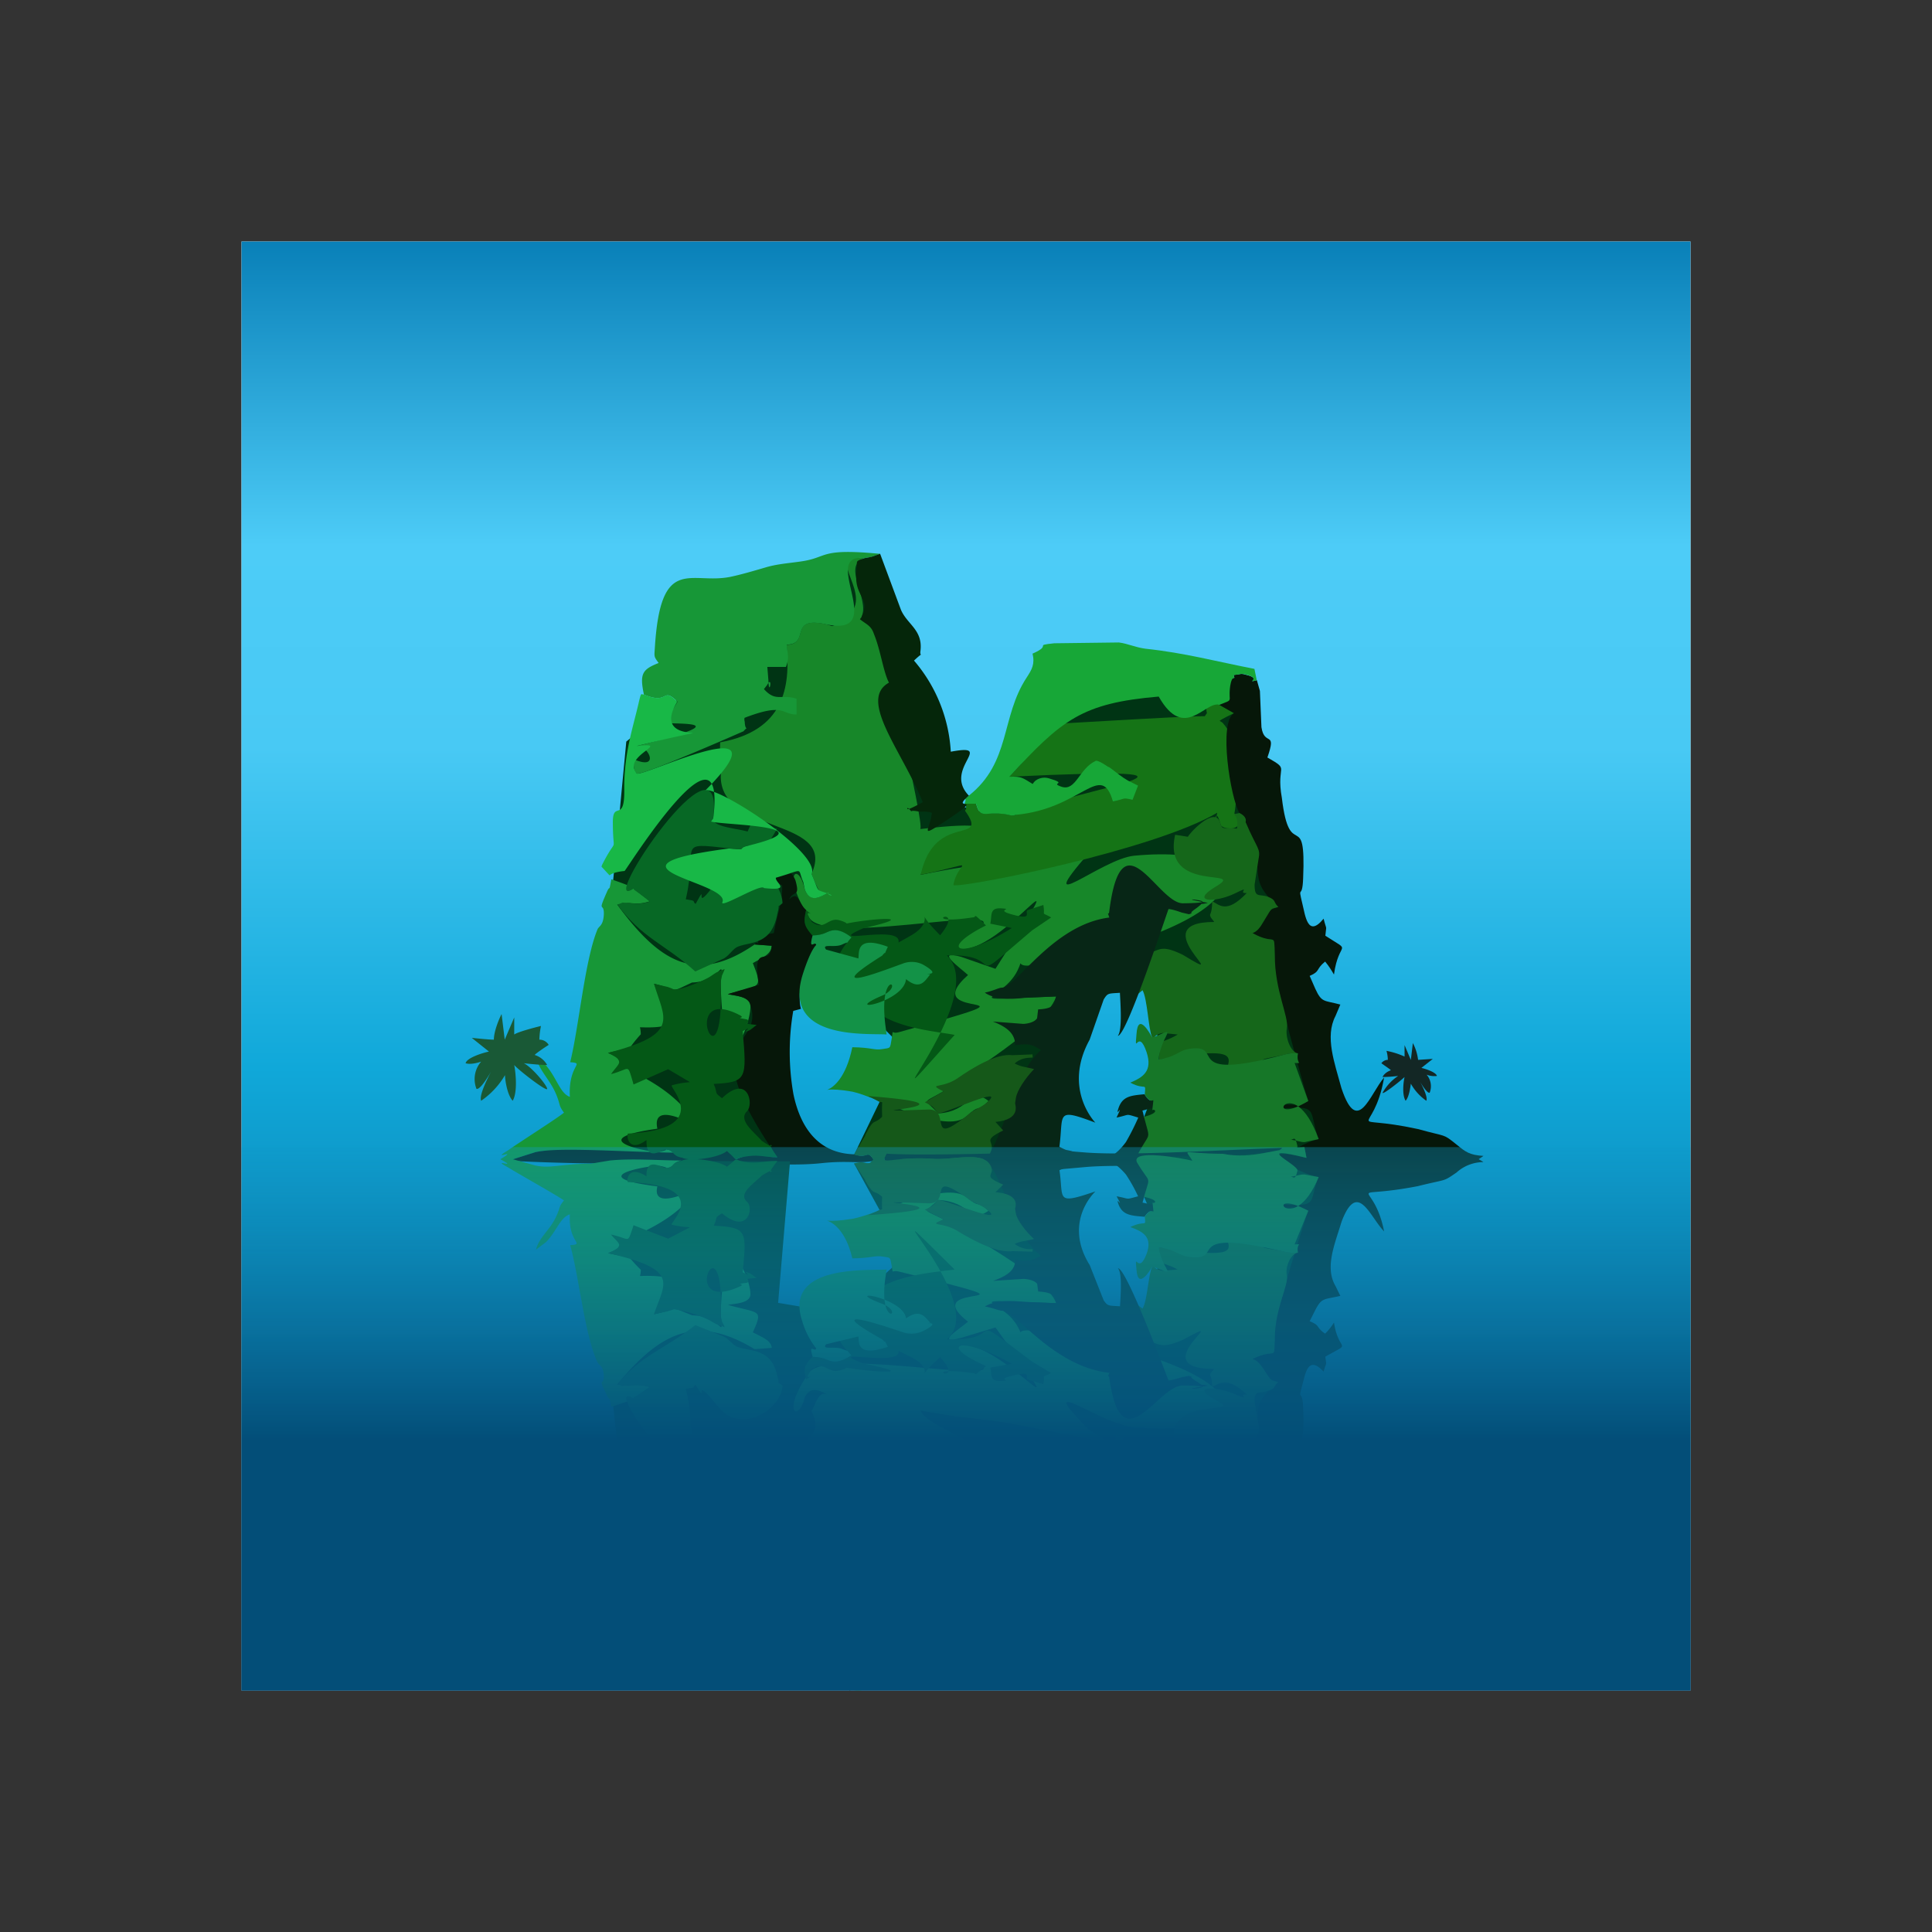 <svg xmlns="http://www.w3.org/2000/svg" width="24" height="24" fill="none" viewBox="0 0 24 24">
    <rect x="0" y="0" width="24" height="24" fill="#333333" stroke="none"/>
    <path fill="#fff" d="M21 3H3v18h18z"/>
    <path fill="url(#MTVT__a)" d="M3 3h18v18H3z"/>
    <path fill="#003414" d="m7.323 14.046.457-4.834 2.777-2.282.337.26.81 2.755.463.135 1.019-1.88 2.137.225 1.424 5.888-.566.235-2.201-.07.424-1.1-.074-1.382-.803.032-.952 2.372-1.964-.058.63-1.305-.797-.794-.778.138.148 1.993-2.234.007z"/>
    <path fill="#178729" d="m8.946 9.222-.003.135c-.138.032-.296.08-.424.11.147.295.022.051.443.077-.138.851 1.456.578 1.119 1.311.08.193.112.3.218.225-.128.08-.234.129-.302-.029-.074-.36-.302-.212.058.354.257.38 2.95-.29 1.938.215-.09.103-.048 0-.112.167.562.122 1.632-1.555.485.248l-.424-.148c-.341-.097-.016.135.083.225-.69.614 1.222.132-.858.71-.103.03-.067-.058-.09.08-.022.13-.01.113-.116.13-.1.018-.132-.02-.373-.023-.16.777-.642.437.004.553.311.067 1.157.54 1.414.305.174-.158.106-.048.235-.151l.019-.02.02-.019c-.245-.19-.207.129-.628.155-.167-.197-.215-.11.065-.274-.039-.022 1.256-.739 1.404-1.18-1.295.055-.675.071-.482-.32.087-.178-.042-.033.187-.068 2.822-.466 3.011-1.524 1.263-1.36-.408.039-1.286.8-.57-.026.123-.096.1-.045.277-.205.065-.013.055.096.07.128.162-.07.02.007.142-.15.235-.303.367-.071-.173-.226-1.328-.366-.306.042-.09.257-1.967.473-1.302.254-2.308.46.058-.28 1.64-.759-.006-.569.067-.032-.547-2.594-.547-2.597 0-.01-.186-.032-.183-.039.11-.215-.248-.633.035-.73-.55-.063.187.493-.247.743-.19.139-.113.103-.235.077-.466-.1-.183.248-.482.258.048.536-.032 1.063-.826 1.211"/>
    <path fill="#157416" d="M11.984 9.983c.026.039.016.071.016.071 0-.006-.007.01-.013.016.315.44-.376-.003-.55.797.778-.16.46-.19.406.129.134.035 2.5-.437 3.278-.9-.035.218-.032-.106.035.122l.01.032c.013.055.354.097.16-.157 0 .183.136-.756-.105-1.074-.033-.035-.02-.038-.071-.064.032-.026.135-.074.18-.097l-.183-.102c-.103-.033-.061-.023-.184-.013l.023.064c.003.135.058-.032-.02.09-.353 0-1.937.106-2.015.1l.016.138s-.299-.148-.479.17c.473-.058.235.145.049.344 3.066-.145.913.129.08.473-.064.028-.074-.023-.29-.017-.121.004-.16.03-.202-.122z"/>
    <path fill="#061709" d="m15.15 8.757.18.103c-.196.106-.045 1.054.067 1.24.103.052.074.113.074.113.296.675-.02.656.408 1.054-.128.036-.119.065-.176.174-.049.08-.087.132-.145.15.299.168.267-.044.276.28v.206c-.006.077.364 1.44.418 1.601-.17.103-.305-.02-.392.1.543-.055.386.003.52.372-.285.065-.873.476-.15.27l-.026.152.11-.03 1.651-.086c.222-.01.29.032.463-.097-.173-.01-.225-.051-.334-.141-.177-.141-.11-.09-.482-.193-.936-.202-.553.132-.418-.64-.177.206-.328.73-.527.142l-.007-.023c-.08-.298-.205-.626-.07-.883l.06-.142c-.205-.055-.23-.02-.311-.196l-.07-.16c.137-.059.07-.078.192-.178.048.058.07.094.11.161.06-.44.24-.257-.107-.482.013-.148.02-.048-.022-.212-.2.247-.228-.048-.264-.187-.06-.253 0-.032.01-.314.038-.9-.167-.18-.264-.997-.077-.427.113-.337-.18-.504.12-.344-.038-.132-.074-.377l-.019-.45-.038-.134c-.145.038.051-.013-.103-.058-.11-.032-.078-.016-.187-.007.032.09-.019-.042-.042.164-.022.183.049.135-.135.21z"/>
    <path fill="#179737" d="M7.999 8.628c.321.135.218-.106.418.09-.03.042-.071.129-.113.158-.836.237 1.434-.065-.395.392.144-.016.302.315-.045.16v.02l.01.083c.003.023.019.065.035.077.045.042 1.327-.524 1.327-.524.08-.093.026.023.016-.102 0-.03-.01-.032-.003-.065.501-.192.456-.041.646-.041V8.68c-.19-.062-.257.045-.405-.12l.039-.05c.077-.14.022.173.016-.065l-.013-.16h.231c.042-.107.023-.142.01-.277.299-.007.016-.354.482-.254.804.173-.087-.89.482-.82l.09-.016.106-.038c-.745-.071-.643.038-.954.09-.155.025-.309.032-.463.077s-.306.09-.444.119c-.495.1-.868-.286-.938.893-.007.103-.01.097.048.177-.203.08-.238.132-.183.392m-1.34 4.497c.035.18.183.289.26.495.045.115.019.109.087.202-.09.074-.557.37-.698.47-.228.138.154-.04-.093.109l.1.019.334-.106c.193-.045.321.026.688.029l.24.042c.28.032.611 0 .891-.003-.135-.03-.08-.09-.193-.104-.141-.019.151-.022-.087.033-.06.012-1.009-.151-.022-.29-.074-.35.424-.06.498-.032-.006-.013-.016-.048-.022-.042-.386-.572-.974-.636-.958-.806l-.129-.061c.376-.097.167.032.405-.232a.4.4 0 0 0-.01-.087c.759.03.248-.292.177-.54.322.078.177.12.47-.016.372-.01.388-.356.356-.012v.051c.045 1.44.415.376.364.225-.033-.096-.187-.096-.274-.119.392-.119.44-.051.309-.386.138-.077.225-.112.235-.215l-.213-.016c-.716.489-1.163.244-1.706-.495.196-.045-.087-.016.138-.02.064 0 .128.023.267-.022l-.078-.06c-.173-.133-.115-.113-.401-.213-.032.177-.013.064-.052.151-.128.29-.035.119-.041.286-.007.138-.058.142-.078.183-.16.386-.231 1.215-.34 1.652.193.016-.026.023-.004.431-.122-.045-.16-.231-.295-.389l-.129-.11z"/>
    <path fill="#15671A" d="m14.759 10.395-.161-.025c-.167.742.916.401.501.646-.321.193-.01.199.225.09.25-.122.032 0 .164-.013-.257.27-.344.141-.43.103 0 .176-.042.15-.02.193 0 .01.039.05.045.064-.91 0 .302.832-.389.408-.312-.151-.28-.032-.501-.007-.07-.064-.042.02-.042-.147-.096-.084.036-.036-.119-.032.013.144.016.106-.064.16.427.11-.347.942.225.466.061.106.074.498.119.582.048.097-.042-.016.128-.051l.19.019c-.244.144-.2 0-.235.315 1.51-.267.489.18.949.43.289-.302.192.017.41-.16.126-.11.21-.129.04-.183-.168-.058-.068.019-.065.032-.119-.158-.032-.119.225-.183.077-.023.08-.017.17-.017-.09-.012-.16-.196-.138-.315.026-.14-.15-.465-.15-.9-.01-.32.019-.112-.277-.279.058-.02.096-.07.141-.151l.032-.051c.071-.113.045-.094.148-.123-.067-.06-.02-.086-.135-.128-.106-.036-.16.022-.16-.148l.048-.312c.029-.144-.01-.116-.16-.466 0 0 .028-.061-.075-.112-.15.032 0-.03-.032.193-.17-.02-.18.028-.209-.074-.067-.225-.415.17-.399.176"/>
    <path fill="#072616" d="M12.289 14.339c-.096.17-.466.051-.691.067-.534.042-.678-.115-.582.074a18 18 0 0 1 2.08.052l.405-.036c.562-.045 1.796.042 2.423.065-.026-.129-1.523-.11-1.636-.129 0-.257.035-.119-.096-.636.215-.058.138-.03.122 0 .026-.257.02-.013-.097-.203-.173.016-.27.026-.321.168-.051.15.077-.097-.026.122.177-.036.097-.052.27 0a3 3 0 0 1-.154.305c-.257.344-.44.183-.65.119-.118-.036-.054 0-.176-.061.055-.409-.055-.489.447-.3 0 0-.409-.417-.071-1.031l.174-.498c.051-.084.057-.074.202-.084.006.129.032.466-.026.534.107.01.608-1.524.63-1.575.065.006.155.042.168.045l.086.02c.078-.026-.025.006.078-.065.144-.106.012-.039.157-.077-.569-.093.334 0-.312.006-.315 0-.758-1.118-.913.097-.006.07-.032-.02 0 .08-.7.087-1.157.868-1.334.871-.038 0-.112.042-.212.061 0 0 .126.116.489.064l.398-.016c-.032.087-.01.151-.225.161l-.013.11c-.041.064-.16.07-.173.07l-.376-.029c.164.064.28.145.276.296.145-.026.216-.016.322.06-.309.252-.418.917-.643 1.293"/>
    <path fill="#17A737" d="M12.826 8.116c.032.135-.007.2-.074.303-.322.491-.193 1.05-.717 1.465-.084.07-.016 0-.052.1h.142c.042.15.08.128.202.122.216-.006.222.045.29.016.82-.074 1.06-.675 1.208-.167.17-.032.103-.051.244-.02l.068-.176-.09-.045c-.106-.045-.273-.2-.28-.187 0 0-.135-.096-.16-.073-.203.096-.241.376-.418.32-.16-.054.093-.031-.158-.105-.07-.023-.164 0-.202.07-.129-.077-.135-.096-.29-.09.65-.707.9-.915 1.855-.996.318.563.579.048.752.103.183-.074.113-.026.132-.209.026-.206.08-.074.045-.16.11-.013.077-.03.183 0 .16.048-.038.096.106.064l-.029-.142c-.466-.09-.867-.199-1.35-.25-.128-.016-.225-.065-.334-.078l-.803.01c-.27.029-.013.016-.27.129z"/>
    <path fill="#167728" fill-rule="evenodd" d="M14.218 13.594c.119.19.122-.058.096.199.016-.026.113.026-.103.08.084.322.078.164-.087.486-.08.192.563.057.688.019-.096.19-.147.103.38.1.379-.084.636.08 1.012.093l.023-.151c-.701.199-.09-.097-.11-.184-.032-.15-.048-.064-.096-.08.11.013.122.032.186.032l.174-.038c-.322-.884-.73-.113-.129-.473l-.17-.472c.11 0 .016.019.042-.12-.087 0-.093-.006-.174.017-1.334.353-.684-.164-1.205-.068-.096.02-.148.097-.354.129.036-.296.229-.408.004-.306-.01.007-.08.036-.084.026-.02-.032-.174-.324-.193-.038-.026.289.02-.087.125.225.08.24-.051.315-.202.379.193.103.193-.016.18.145z" clip-rule="evenodd"/>
    <path fill="#061709" d="M9.716 11.003c.006.208-.065.363-.103.588l-.212.038c.038.174.016.036-.026.103l.212.016c-.023.286-.25-.07-.16.486l-.386.115c.09.02.244.026.276.12.2.584-.759.32.34 1.905-.144.003-.221-.032-.356-.016-.228.029-.09.096-.27-.064-.569.086-1.99-.074-2.382.019l-.334.106c1.135.058 2.115.032 3.224.045.231 0 .443.01.678-.016.312-.032.437.006.61-.023l.046.01c-.113-.177-.074-.032-.26-.096-.457-.01-.672-.344-.756-.743a3 3 0 0 1-.003-1.038l.096-.026c-.038-.128 0-.353.016-.41.03-.09.103-.313.174-.383-.013-.065-.097.083-.045-.12-.106-.118-.116-.16-.08-.314-.103-.09-.094-.245-.213-.132.058-.12.139-.02.08-.235a.3.3 0 0 0-.054-.09l-.193.058c-.003.064-.035-.02.016.055l.065.038z"/>
    <path fill="#076825" d="M7.87 11.04c.016.031-.013-.014.202.16-.138.042-.2.02-.267.02-.225 0 .058-.026-.138.015.309.421.579.482.97.833l.36-.164c.071-.045.11-.122.171-.145.16-.064.418-.016.489-.411.048-.174-.042-.032.064-.129-.007-.225-.25-.469-.463-.469-.058 0-.084 0-.138.013-.097.029-.154.096-.216.183-.334.47-.083-.051-.263.283-.052-.039.026-.035-.122-.058.16-.688-.142-.707.537-.633.24.029.096 0 .23-.032.113-.026.194.058.29-.08l.077-.13c-.086-.015-.144-.073-.286-.144l-.08.177c-.158-.042-.44-.058-.428-.164.155-1.234-1.475 1.199-.99.874"/>
    <path fill="#18B847" d="M7.755 9.823c.003.409-.148.106-.142.409.003.417.064.122-.135.514l-.006.02.1.108c.05-.045.186-.054.186-.054.016 0 1.276-2.032 1.102-.656 0 .007-.022.032-.026.042.161.045 1.479.051.45.302-.131.032.013.058-.228.032-1.758.232 0 .412-.08.662-.055.103.482-.234.514-.17.354.038.138-.064.148-.129.37-.106.26-.128.34.052l.02.096c.064.16.17.11.302.03-.064.044.142.07-.064.002-.1-.032-.064-.019-.154-.225.118-.26-1.141-1.08-1.318-1.041 1.064-1.07-.794-.151-.855-.209a.2.2 0 0 1-.036-.077c-.019-.18.444-.309.036-.264 1.456-.36.11.097.504-.55-.196-.195-.096.046-.414-.09-.036.007-.03-.05-.068.116-.074.319-.183.63-.176 1.08"/>
    <path fill="#045816" fill-rule="evenodd" d="M8.465 14.378c.106.058.475.003.565-.08.18.16.039.09.267.064.138-.02.215.016.36.013-.222-.315.08-.016-.193-.203-.106-.119-.299-.257-.183-.37.084-.083.013-.469-.312-.16-.106-.08-.045-.042-.103-.177.412-.022.412-.06.36-.656.17-.093-.051.052.084-.01.016-.006.07-.054.09-.067-.215-.022-.064-.006-.116-.067-.186-.032-.013-.01-.09-.052-.787-.414-.2 1.026-.24-.37v-.05l.015-.075c.003-.01.032-.064.032-.08-.131.055-.074.023-.183.096-.074.046-.344.161-.434.158-.025 0-.01-.006-.09-.032l-.17-.039c.128.434.337.624-.572.858.225.106.132.129.038.264.241-.061.2-.141.27.093l.01.036.43-.19.27.16c-.118.014-.128.014-.224.04-.045.015.527.546-.544.6-.022 0-.01.257.229.08-.01.29.205.11.244.116.11.013.058.074.193.103z" clip-rule="evenodd"/>
    <path fill="#05260A" d="M10.737 6.934c-.135.045-.077.035-.096.16-.042.328.186.322.061.572l-.02.026c.078.064.139.077.174.183.084.203.116.47.187.605-.386.215.16.842.42 1.485-.031.016-.23.128-.186.07.097.087-.025.016.129.045.051.01.074-.01.17.016-.022.222-.177.331.193.087.495-.328.02-.09.267-.299-.328-.337.34-.652-.225-.546a1.9 1.9 0 0 0-.457-1.132c.132-.125.068-.032.08-.119.033-.263-.166-.33-.243-.514l-.258-.694-.106.038z"/>
    <path fill="#045816" d="M10.014 11.307c-.036.154-.026.192.077.314.16-.003.173-.054.263-.064.106-.013.219.09.219.09-.514.579.128.82.411.984.283.16.72.192.875.225-1.312 1.462.472-.457-.097-.987.8-.029.151.46 1.06-.312l.236-.16c-.135-.078-.071 0-.097-.155l-.196.064c-.042.02.074.126-.177.058-.25-.064.02-.07-.15-.08-.149-.01-.113.087-.136.19l.267.054c-.65.412-.932.274-.321-.032a2 2 0 0 0-.123-.116c-.01 0-.016 0-.019.013-.787.122-.08-.202-.427.225-.405-.402.012-.205-.37.007l-.032.019-.116.064c.052-.238-.964.055-.437-.177.742-.167.096-.122-.215-.057-.151.054.154.025-.08-.042-.149-.042-.184.138-.345.02l-.028-.046-.01-.022c-.052-.1.1.025-.032-.078"/>
    <path fill="#155819" d="m10.753 14.088-.007.023-.138.231c.19.064.151-.083.263.093l-.045-.01c.052.068.058.046.187.055-.097-.19.051-.032.585-.074.225-.016.591.103.694-.067.103-.177-.128-.151.17-.296l-.096-.106c.322-.029.244-.215.244-.231l.01-.068c.016-.093.116-.244.225-.357-.116-.032-.145-.022-.241-.07.074-.065.145-.071.225-.074l-.003-.039-.25.01c-.197-.026-.496.157-.676.283-.202.141-.389.058-.18.167l-.231.135c.115.058.09.048.164.138.112-.006.867-.363.607-.135-.096.08-.151.074-.257.17l-.013.01-.087.064c-.353.248-.096-.167-.373-.157-1.279.045.878-.042-.742-.167.01.01.029.016.038.019l.09.048c.068.042.033-.096.042.19-.106.106-.093 0-.205.218z"/>
    <path fill="#139247" fill-rule="evenodd" d="M10.095 11.62c-.055.203.032.058.044.119-.07.07-.144.29-.173.386-.241.81.842.707 1.048.726l-.016-.119c-.084-.704.247-.504-.026-.37-.566.239.257.097.283-.199.18.148.238.013.302-.06-.154-.027.193.044-.09-.12a.31.31 0 0 0-.26-.01c-.168.058-1.077.418-.248-.102.084-.106-.02.09.07-.11-.404-.15-.353.078-.366.145l-.401-.11c-.062-.08.106-.018.199-.063.119-.055.022.016.116-.087 0 0-.116-.103-.222-.09-.09.01-.103.06-.26.064" clip-rule="evenodd"/>
    <path fill="#003414" d="m7.323 14.716.457 4.265L10.557 21l.337-.228.81-2.433.463-.12 1.019 1.662 2.137-.196 1.424-5.207-.566-.202-2.201.064.424.968-.074 1.221-.803-.032-.952-2.09-1.964.049.63 1.15-.797.708-.778-.129.148-1.758-2.234-.007-.257.3z"/>
    <path fill="#178729" d="m8.946 18.975-.003-.12c-.138-.028-.296-.073-.424-.096.147-.263.022-.045.443-.067-.138-.752 1.456-.514 1.119-1.16.08-.17.112-.264.218-.197-.128-.073-.234-.115-.302.023-.074.321-.302.19.058-.312.257-.334 2.95.257 1.938-.19-.09-.093-.048 0-.112-.147.562-.11 1.632 1.375.485-.219l-.424.129c-.341.09-.016-.116.083-.2-.69-.54 1.222-.112-.858-.623-.103-.026-.067.048-.09-.07-.022-.117-.01-.1-.116-.117-.1-.015-.132.02-.373.023-.16-.688-.642-.386.004-.492.311-.058 1.157-.476 1.414-.267.174.139.106.042.235.132l.019.02.02.016c-.245.167-.207-.113-.628-.135-.167.173-.215.096.065.24-.039.017 1.256.65 1.404 1.042-1.295-.048-.675-.064-.482.286.087.151-.042.026.187.058 2.822.411 3.011 1.343 1.263 1.199-.408-.032-1.286-.707-.57.022.123.084.1.042.277.184.065.01.055-.087.07-.116.162.064.02-.003.142.135.235.267.367.064-.173.193-1.328.328-.306-.032-.09-.225-1.967-.418-1.302-.219-2.308-.402.058.247 1.64.669-.006.501.067.032-.547 2.292-.547 2.292 0 .01-.186.029-.183.032.11.193-.248.563.035.646-.55.061.187-.434-.247-.655-.19-.123-.113-.09-.235-.065-.466.087-.183-.218-.482-.225.048-.475-.032-.945-.826-1.073"/>
    <path fill="#061709" d="m15.15 19.386.18-.09c-.196-.097-.045-.932.067-1.096.103-.045.074-.1.074-.1.296-.595-.02-.579.408-.932-.128-.032-.119-.055-.176-.154-.049-.068-.087-.116-.145-.132.299-.148.267.038.276-.248v-.183c-.006-.064.364-1.27.418-1.41-.17-.09-.305.015-.392-.088.543.046.386-.003.52-.33-.285-.055-.873-.418-.15-.239l-.026-.135.11.026 1.651.077c.222.01.29-.032.463.084a.5.5 0 0 0-.334.129c-.177.122-.11.077-.482.17-.936.18-.553-.119-.418.562-.177-.18-.328-.643-.527-.125l-.007.022c-.08.264-.205.553-.07.781l.06.123c-.205.048-.23.019-.311.176l-.07.139c.137.054.07.07.192.154a.7.7 0 0 0 .11-.138c.06.389.24.225-.107.424.013.128.02.042-.022.186-.2-.218-.228.045-.264.164-.06.225 0 .032.01.28.038.797-.167.16-.264.88-.077.377.113.3-.18.444.12.306-.038.12-.074.335l-.019.398-.038.119c-.145-.032.051.01-.103.051-.11.026-.078.013-.187 0 .032-.073-.019.042-.042-.141-.022-.16.049-.119-.135-.183z"/>
    <path fill="#179737" d="M6.658 15.526c.036-.158.184-.25.26-.434.046-.103.02-.097.088-.18-.09-.064-.557-.325-.698-.412-.228-.125.154.033-.093-.1l.1-.015.334.093c.193.042.321-.022.688-.022l.24-.04c.28-.028.611 0 .891 0-.135.027-.08.081-.193.097-.141.013.151.016-.087-.032-.06-.01-1.009.132-.022.257-.074.309.424.052.498.026-.006.013-.016.045-.022.039-.386.504-.974.562-.958.71l-.129.055c.376.086.167-.026.405.205a.3.3 0 0 1-.01.078c.759-.026.248.257.177.475.322-.07.177-.103.47.013.372.01.388.318.356.01v-.042c.045-1.273.415-.334.364-.2-.033.084-.187.087-.274.103.392.11.44.049.309.341.138.07.225.103.235.193l-.213.016c-.716-.434-1.163-.219-1.706.437.196.036-.087.013.138.013.064 0 .128-.02.267.02l-.078.054c-.173.119-.115.096-.401.193-.032-.16-.013-.064-.052-.138-.128-.258-.035-.106-.041-.251-.007-.122-.058-.126-.078-.164-.16-.337-.231-1.073-.34-1.456.193-.016-.026-.023-.004-.383-.122.04-.16.203-.295.344l-.129.097z"/>
    <path fill="#15671A" d="m14.759 17.936-.161.026c-.167-.66.916-.357.501-.572-.321-.168-.01-.174.225-.078.25.107.032 0 .164.01-.257-.238-.344-.128-.43-.093 0-.154-.042-.129-.02-.17 0-.007.039-.042.045-.052-.91-.006.302-.74-.389-.363-.312.135-.28.026-.501.006-.07.055-.042-.019-.042.129-.096.074.036.032-.119.032.013-.129.016-.096-.064-.142.427-.1-.347-.835.225-.414.061-.096.074-.44.119-.514.048-.087-.042.013.128.045l.19-.016c-.244-.129-.2 0-.235-.277 1.51.235.489-.16.949-.386.289.27.192-.01.41.148.126.093.21.11.04.161-.168.048-.068-.02-.065-.029-.119.138-.032.103.225.16.077.02.08.014.17.014-.09.012-.16.173-.138.28.026.125-.15.41-.15.793-.01.29.019.1-.277.248.058.016.096.064.141.131l.032.049c.071.1.045.08.148.106-.067.054-.02.077-.135.112-.106.032-.16-.019-.16.129.012.096.032.19.048.28.029.128-.01.1-.16.41 0 0 .028.055-.075.097-.15-.025 0 .03-.032-.167-.17.016-.18-.026-.209.064-.067.2-.415-.15-.399-.157"/>
    <path fill="#072616" d="M12.29 14.456c-.097-.15-.466-.045-.691-.06-.534-.036-.679.102-.585-.065.276.026 1.877 0 2.083-.045l.405.032c.562.039 1.793-.038 2.423-.058-.026.116-1.524.097-1.636.116 0 .225.035.103-.096.563.215.048.134.022.122 0 .025.225.019.009-.097.176-.173-.013-.27-.022-.321-.148-.052-.135.077.084-.026-.106.177.032.096.045.267 0a2 2 0 0 0-.151-.27c-.257-.305-.44-.164-.65-.106-.118.032-.054 0-.176.052.054.363-.055.433.447.263 0 0-.409.373-.071.916l.173.437c.052.074.058.065.203.074.006-.112.032-.411-.026-.472.106-.01.608 1.35.63 1.395.064-.007.154-.039.164-.042l.087-.016c.08.022-.023-.007.08.058.145.09.013.032.158.064-.57.084.334 0-.312-.003-.315-.003-.759.987-.913-.087-.006-.064-.032.016 0-.07-.7-.078-1.157-.766-1.334-.772-.038 0-.112-.035-.212-.052 0 0 .125-.1.489-.057l.398.016c-.032-.077-.01-.132-.225-.145l-.013-.096c-.042-.055-.16-.061-.173-.061l-.376.025c.164-.058.28-.128.276-.263.145.026.215.016.321-.052-.308-.218-.417-.81-.642-1.14"/>
    <path fill="#167728" fill-rule="evenodd" d="M14.221 15.114c.116-.167.119.051.096-.177.013.023.11-.022-.106-.07.084-.283.078-.145-.087-.428-.08-.17.563-.051.688-.02-.096-.163-.147-.09.38-.086.379.074.636-.07 1.012-.084l.026.135c-.704-.176-.09.084-.113.161-.032.135-.048.061-.096.074.11-.013.122-.032.186-.029l.174.032c-.322.781-.73.1-.129.418l-.17.418c.11 0 .016-.02.042.103-.087 0-.093.006-.174-.013-1.334-.312-.684.145-1.205.061-.096-.016-.148-.084-.35-.116.032.264.225.36 0 .27-.01-.003-.08-.032-.084-.022-.02.032-.174.29-.193.035-.026-.257.02.077.125-.199.08-.215-.051-.28-.202-.334.193-.094.193.012.18-.129" clip-rule="evenodd"/>
    <path fill="#076825" d="M7.87 17.367c.016-.025-.013.016.202-.138-.138-.038-.2-.02-.267-.02-.225 0 .058.023-.138-.012.309-.373.579-.427.97-.736l.36.145c.071.041.11.109.171.128.16.058.418.013.489.363.048.155-.042.032.064.116-.007.2-.25.412-.463.415-.058 0-.084 0-.138-.013-.097-.026-.154-.087-.216-.16-.334-.415-.083.044-.263-.252-.052.032.026.032-.122.049.16.61-.142.626.537.559.24-.023.096 0 .23.029.113.022.194-.048.29.07l.077.113c-.086.016-.144.064-.286.129l-.08-.155c-.158.036-.44.052-.428.145.155 1.09-1.475-1.06-.99-.771z"/>
    <path fill="#045816" fill-rule="evenodd" d="M8.465 14.42c.106-.052.475 0 .565.074.18-.142.039-.08.267-.055.138.013.215-.02.36-.016-.222.28.08.013-.193.18-.106.106-.299.225-.183.328.084.07.013.414-.312.141-.106.068-.045.036-.103.154.412.023.412.055.36.579.17.084-.051-.045.084.01.016.006.07.048.09.06-.215.02-.064.004-.116.059-.186.025-.013.01-.09.045-.787.366-.2-.904-.24.327v.042l.015.068c.003.006.032.06.032.07-.131-.048-.074-.019-.183-.083a1.5 1.5 0 0 0-.434-.138c-.025 0-.01 0-.09.025l-.17.036c.128-.386.337-.553-.572-.759.225-.093.132-.116.038-.231.241.051.2.122.27-.084l.01-.032.43.167.27-.141c-.118-.01-.128-.01-.224-.032-.045-.016.527-.482-.544-.53-.022 0-.01-.226.229-.071-.01-.258.205-.097.244-.103.11-.013.058-.065.193-.09z" clip-rule="evenodd"/>
    <path fill="#045816" d="M10.014 17.137c-.036-.138-.026-.174.077-.28.16.004.173.049.263.058.106.01.219-.08.219-.08-.514-.514.128-.723.411-.868s.72-.174.875-.196c-1.312-1.292.472.399-.097.868.8.026.151-.405 1.06.276l.236.142c-.135.067-.071 0-.097.138l-.196-.058c-.042-.02.074-.11-.177-.051-.25.058.02.06-.15.07-.149.007-.113-.077-.136-.167l.267-.048c-.65-.366-.932-.241-.321.029l-.123.1c-.01 0-.016 0-.019-.01-.787-.11-.08.177-.427-.2-.405.354.012.18-.37-.006l-.032-.016-.116-.058c.052.212-.964-.045-.437.158.742.148.096.106-.215.051-.151-.051.154-.022-.08.036-.149.038-.184-.123-.345-.016l-.028.038-.01.02c-.052.09.1-.02-.032.07"/>
    <path fill="#155819" d="m10.753 14.675-.007-.02-.138-.202c.19-.055.151.074.263-.08l-.045.009c.052-.064.058-.045.187-.051-.097.167.051.029.585.064.225.016.591-.09.694.064s-.128.129.17.257l-.096.094c.322.025.244.192.244.205l.01.061c.016.08.116.216.225.315-.116.03-.145.02-.241.061a.33.33 0 0 0 .225.065l-.003.032-.25-.007c-.197.026-.496-.138-.676-.247-.202-.126-.389-.055-.18-.148l-.231-.119c.115-.055.09-.045.164-.122.112.006.867.321.607.119-.096-.074-.151-.065-.257-.151l-.013-.01-.087-.055c-.353-.218-.096.145-.373.139-1.279-.042.878.035-.742.147.01-.01.029-.012.038-.019.026-.013.065-.026.09-.042.068-.035.033.087.042-.167-.106-.096-.093 0-.205-.193"/>
    <path fill="#139247" fill-rule="evenodd" d="M10.095 16.853c-.055-.177.032-.048.044-.103a1 1 0 0 1-.173-.337c-.241-.717.842-.624 1.048-.643l-.016.106c-.084.62.247.444-.026.325-.566-.21.257-.084.283.177.18-.13.238-.01.302.054-.154.023.193-.042-.09.103a.34.34 0 0 1-.264.01c-.16-.052-1.076-.37-.244.093.084.093-.02-.084.07.093-.404.135-.353-.067-.366-.129l-.401.097c-.062.074.106.02.199.058.119.048.022-.013.116.077 0 0-.116.09-.222.08-.09-.01-.103-.054-.26-.058z" clip-rule="evenodd"/>
    <path fill="url(#MTVT__b)" d="M3 14.25h18V21H3z"/>
    <path fill="#195936" d="M6.797 13.526c0 .042-.354-.231-.409-.296.02.106.042.34-.019.444-.064-.068-.093-.238-.096-.318a1 1 0 0 1-.296.318c-.026-.058.058-.238.122-.36-.058.1-.141.225-.18.212a.33.33 0 0 1 .058-.338c-.039.013-.132.04-.193.02.013-.065.2-.126.29-.145l-.213-.17c.065.006.21.022.274.022 0-.103.064-.257.096-.318l.039.318.118-.276v.212c.045-.032.242-.084.332-.106a1 1 0 0 0-.02.17c.065 0 .103.042.116.065-.051.032-.16.106-.174.125a.27.27 0 0 1 .155.125c-.026 0-.12-.003-.29-.022.097.045.29.276.29.318"/>
    <path fill="#132725" d="M17.175 13.575c0 .029.232-.155.273-.196-.016.07-.032.225.013.295.042-.045.058-.16.065-.212a.64.64 0 0 0 .192.212c.02-.038-.035-.16-.08-.24.039.067.096.15.122.14a.22.22 0 0 0-.038-.224q.062.024.128.016c-.01-.045-.135-.087-.193-.1l.142-.112-.183.012a.6.6 0 0 0-.065-.209l-.025.21-.078-.184v.142a1 1 0 0 0-.225-.071c.007.02.017.067.017.112a.1.1 0 0 0-.08.042c.035.026.108.074.118.087-.064.023-.096.064-.103.084.016 0 .08 0 .193-.013a.6.6 0 0 0-.193.209"/>
    <defs>
        <linearGradient id="MTVT__a" x1="12" x2="12" y1="3" y2="20.999" gradientUnits="userSpaceOnUse">
            <stop stop-color="#0980B8"/>
            <stop offset=".21" stop-color="#4DCCF7"/>
            <stop offset=".35" stop-color="#48C9F4"/>
            <stop offset=".57" stop-color="#10A8D9"/>
            <stop offset="1" stop-color="#044F7C"/>
        </linearGradient>
        <linearGradient id="MTVT__b" x1="12" x2="12" y1="13.79" y2="20.999" gradientUnits="userSpaceOnUse">
            <stop stop-color="#10A3D4" stop-opacity=".28"/>
            <stop offset=".57" stop-color="#034E78"/>
        </linearGradient>
    </defs>
</svg>
